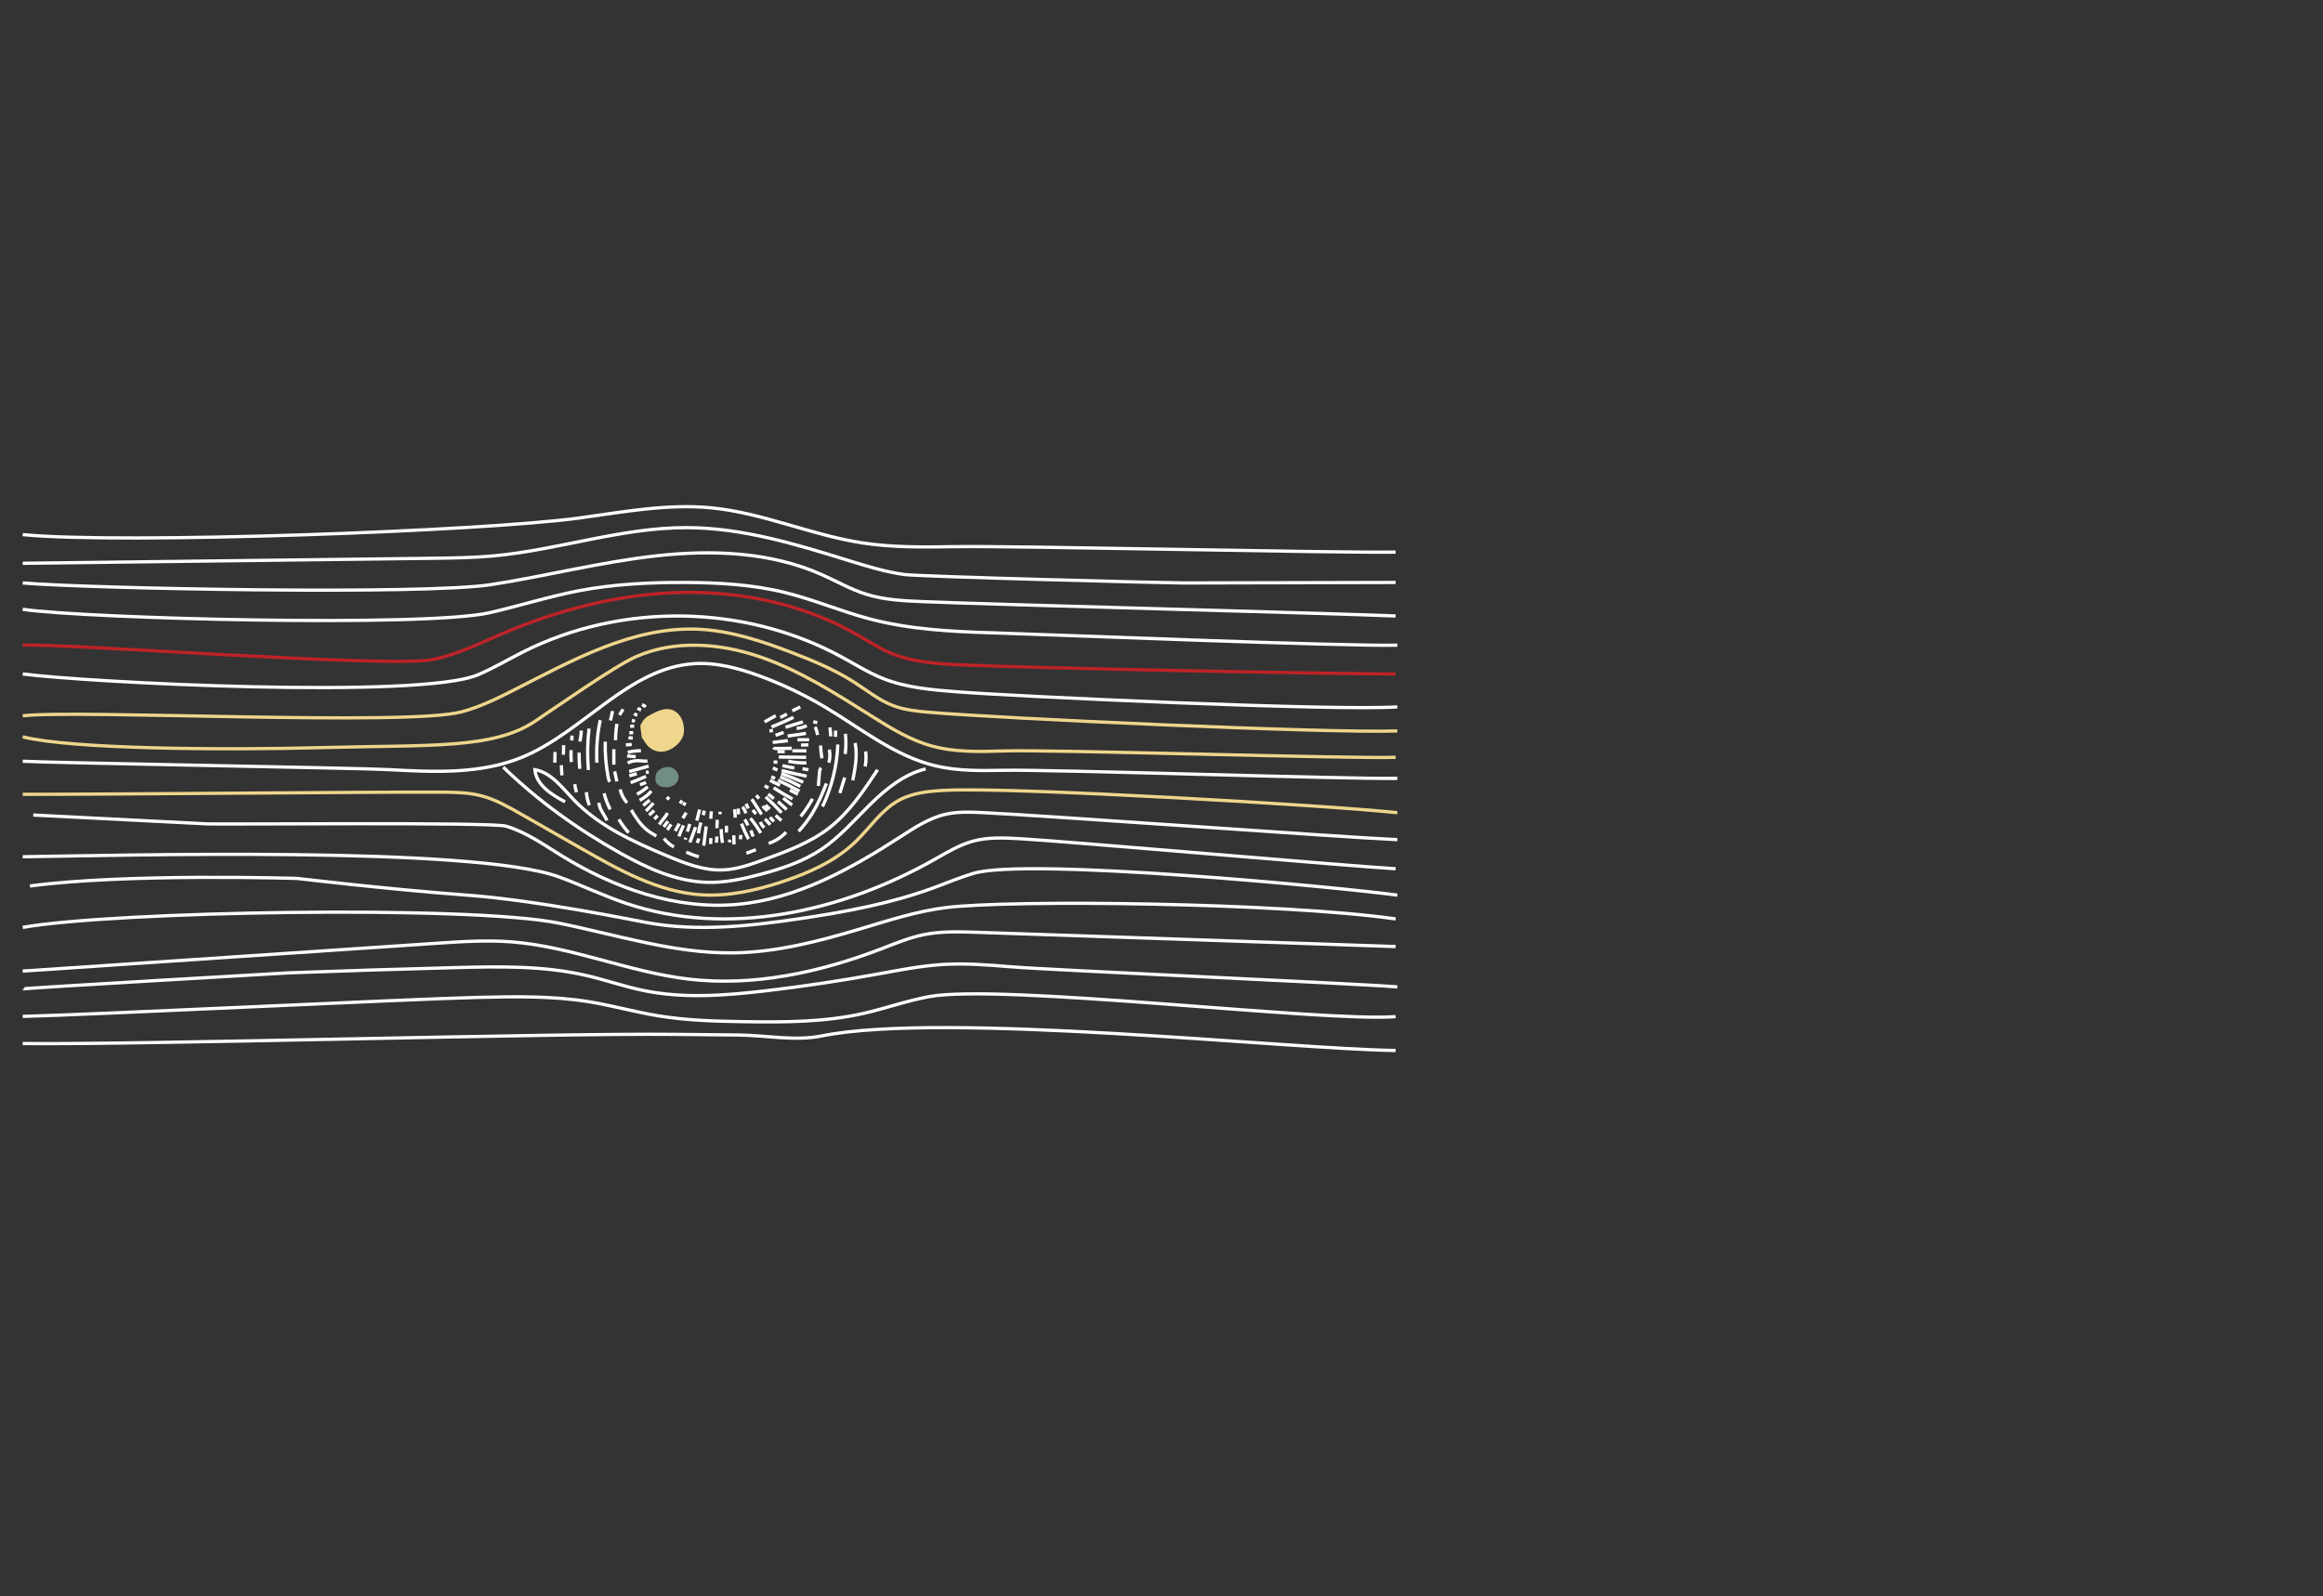 <?xml version="1.0" encoding="UTF-8"?>
<svg id="Layer_1" data-name="Layer 1" xmlns="http://www.w3.org/2000/svg" viewBox="0 0 1422.75 977.96">
  <rect x="0" y="0" width="1422.75" height="977.96" fill="#333333" stroke="none"/>
  <defs>
    <style>
      .cls-1 {
        stroke: #be2327;
      }

      .cls-1, .cls-2, .cls-3 {
        fill: none;
        stroke-miterlimit: 10;
        stroke-width: 2px;
      }

      .cls-2 {
        stroke: #efd68d;
      }

      .cls-3 {
        stroke: #fff;
      }

      .cls-4 {
        fill: #718e82;
      }

      .cls-4, .cls-5 {
        stroke-width: 0px;
      }

      .cls-5 {
        fill: #efd68d;
      }
    </style>
  </defs>
  <path class="cls-3" d="m13.92,466.34c18.48,1.02,205.9,4.12,224.38,5.14,27.35,1.51,55.75,2.86,81.13-7.46,37.64-15.32,65.32-54.99,105.88-57.47,13.51-.82,26.91,2.78,39.62,7.42,13.96,5.1,27.45,11.51,40.23,19.1,22.15,13.16,42.83,30.17,67.9,36.11,13.59,3.22,27.73,2.97,41.7,2.7,29.43-.57,211.63,5.52,241.06,4.95"/>
  <path class="cls-3" d="m566.95,471.02c-13.26,3.25-24.33,12.25-34.06,21.83-9.73,9.58-18.74,20.1-30.11,27.66-11.14,7.41-24.07,11.66-37,15.1-10.57,2.82-21.4,5.17-32.34,4.92-19.06-.43-37.03-8.68-53.67-17.98-25.91-14.48-50.22-31.93-71.53-52.58"/>
  <path class="cls-3" d="m346.09,491.21c-8.31-4.42-17.66-10.32-18.49-19.7,9.99,1.77,16.63,10.91,23.63,18.26,15.47,16.23,36.49,25.8,57.17,34.47,10.93,4.58,22.33,9.1,34.17,8.68,8.92-.32,17.47-3.42,25.85-6.49,13.74-5.04,27.72-10.2,39.3-19.15,12.32-9.53,21.16-22.75,29.78-35.72"/>
  <path class="cls-4" d="m401.41,477.6c.03-1.51.09-3.11.89-4.39.34-.54.79-.99,1.28-1.4,2.08-1.71,4.99-2.48,7.55-1.67s4.58,3.34,4.46,6.03c-.09,2.1-1.45,4.04-3.28,5.09s-4.05,1.27-6.12.88c-1.25-.24-2.49-.71-3.44-1.56-.96-.84-1.36-2.08-1.34-2.98Z"/>
  <path class="cls-5" d="m393.15,452.33c-.29-2.13-.58-4.27-.86-6.4-.07-.51-.14-1.02-.03-1.53.11-.51.39-.97.66-1.41.61-.99,1.23-1.99,2.05-2.81,1.11-1.12,2.52-1.87,3.91-2.6,3.85-2.03,8.23-4.08,12.4-2.83,2.28.68,4.21,2.32,5.48,4.34,1.27,2.02,1.91,4.38,2.11,6.76.12,1.41.08,2.84-.27,4.21-.58,2.26-1.99,4.24-3.65,5.88-2.94,2.89-6.98,4.93-11.09,4.53-2.88-.28-5.61-1.77-7.51-3.95s-2.98-5.06-3.2-4.19Z"/>
  <path class="cls-3" d="m468.29,442.21c2.28-1.27,4.56-2.53,6.83-3.8"/>
  <path class="cls-3" d="m500.55,442.77c-.81-.23-1.62-.46-2.43-.69"/>
  <path class="cls-3" d="m477.88,439.54c1.35-.69,2.7-1.39,4.05-2.08"/>
  <path class="cls-3" d="m485.28,435.47c1.62-.82,3.23-1.63,4.85-2.45"/>
  <path class="cls-3" d="m472.57,445.34c4.54-1.81,9.01-3.79,13.41-5.92"/>
  <path class="cls-3" d="m481.1,445.5c3.55-1.1,7.11-2.19,10.66-3.29"/>
  <path class="cls-3" d="m487.94,446.23c2.13-.18,4.22-.76,6.14-1.7"/>
  <path class="cls-3" d="m479.97,448.69c-1.66.58-3.31,1.17-4.97,1.75"/>
  <path class="cls-3" d="m473.25,454.8c3.08-.36,6.17-.71,9.25-1.07"/>
  <path class="cls-3" d="m482.4,450.9c3.74-.54,7.48-1.08,11.22-1.62"/>
  <path class="cls-3" d="m488.41,453.17c2.39,0,4.78-.01,7.17-.01"/>
  <path class="cls-3" d="m490.6,456.42c1.5-.04,3.01-.08,4.51-.12"/>
  <path class="cls-3" d="m484.94,458.42c-3.15.04-6.29.08-9.44.11-.65.01-1.42-.04-1.78-.59"/>
  <path class="cls-3" d="m485.29,459.93c2.87.01,5.73.02,8.6.04"/>
  <path class="cls-3" d="m480.6,460.49c-1.47-.03-2.94-.05-4.41-.08"/>
  <path class="cls-3" d="m476.97,463.73c5.59.07,11.19.13,16.78.2"/>
  <path class="cls-3" d="m482.83,466.34c3.64.77,7.38,1.1,11.1.98"/>
  <path class="cls-3" d="m479.24,469.02c2.41.55,4.84,1.03,7.28,1.45"/>
  <path class="cls-3" d="m491.52,470.93c1.21.21,2.43.42,3.64.64"/>
  <path class="cls-3" d="m478.69,472.02c5.08,1.3,10.19,2.46,15.33,3.49"/>
  <path class="cls-3" d="m478.46,473.9c4.56,1.58,9.05,3.34,13.46,5.28"/>
  <path class="cls-3" d="m477.82,476.01c4.23,1.64,8.36,3.55,12.35,5.72"/>
  <path class="cls-3" d="m471.6,478.02c2.01,1.08,4.06,2.1,6.14,3.05"/>
  <path class="cls-3" d="m476.44,478.03c4.48,2.05,8.88,4.27,13.19,6.65"/>
  <path class="cls-3" d="m483.74,483.99c1.65.86,3.3,1.73,4.96,2.59"/>
  <path class="cls-3" d="m473.85,482.61c3.73,2.45,7.57,4.73,11.51,6.82"/>
  <path class="cls-3" d="m468.28,481.34c.79.45,1.58.91,2.36,1.36"/>
  <path class="cls-3" d="m472.37,475.88c.77.32,1.55.64,2.32.96"/>
  <path class="cls-3" d="m473.37,470.43c.92.44,1.85.88,2.77,1.32"/>
  <path class="cls-3" d="m473.83,466.79c.77.05,1.55.09,2.32.14"/>
  <path class="cls-3" d="m471.24,447.82c.73-.12,1.46-.24,2.18-.36"/>
  <path class="cls-3" d="m470.51,486.48c1.15.91,2.3,1.82,3.46,2.73"/>
  <path class="cls-3" d="m479.7,488.94c1.8,1.41,3.61,2.82,5.41,4.23"/>
  <path class="cls-3" d="m476.47,491.07c1.78,1.62,3.55,3.24,5.33,4.86"/>
  <path class="cls-3" d="m468.95,488.21c3.39,3.06,6.64,6.29,9.72,9.66"/>
  <path class="cls-3" d="m463.1,487.25c.61.64,1.21,1.27,1.82,1.91"/>
  <path class="cls-3" d="m468.87,493.21c.86.8,1.73,1.61,2.59,2.41"/>
  <path class="cls-3" d="m475.06,499.49c1.11,1.14,2.3,2.2,3.55,3.18"/>
  <path class="cls-3" d="m467.05,493.85l3,2.91"/>
  <path class="cls-3" d="m471.56,500.71c.82.85,1.64,1.7,2.46,2.54"/>
  <path class="cls-3" d="m468.51,501.76c1.13,1.12,2.21,2.29,3.23,3.5"/>
  <path class="cls-3" d="m464.78,496.21c.56.9,1.12,1.79,1.68,2.69l-6-9.37"/>
  <path class="cls-3" d="m461.02,496.2c.65.82,1.31,1.63,1.96,2.45"/>
  <path class="cls-3" d="m465.73,503.5c.45,1.37,1.28,2.61,2.38,3.54"/>
  <path class="cls-3" d="m459.55,501.26c2.42,2.8,4.55,5.85,6.34,9.08"/>
  <path class="cls-3" d="m459.9,508.64c.46,1.28.92,2.56,1.38,3.84"/>
  <path class="cls-3" d="m456.09,501.97c.79,1.15,1.46,2.39,1.97,3.69"/>
  <path class="cls-3" d="m454.14,504.54c1.23,3.25,2.66,6.43,4.28,9.5"/>
  <path class="cls-3" d="m456.86,492.44c.55.91,1.03,1.86,1.43,2.84"/>
  <path class="cls-3" d="m454.77,494.24c.9,1.21,1.6,2.57,2.05,4.01"/>
  <path class="cls-3" d="m449.89,495.76c.25,1.7.38,3.42.4,5.14"/>
  <path class="cls-3" d="m452.03,495.33c.12,1.19.24,2.37.37,3.56"/>
  <path class="cls-3" d="m444.94,505.86c-.01,1.39-.02,2.77-.04,4.16"/>
  <path class="cls-3" d="m449.44,511.7c.03,1.88.06,3.75.09,5.63"/>
  <path class="cls-3" d="m453.76,511.5c-.1.88-.21,1.76-.31,2.64"/>
  <path class="cls-3" d="m447.09,514.37c-.14.56-.28,1.11-.43,1.67"/>
  <path class="cls-3" d="m441.74,507.9c.01,2.83.27,5.66.78,8.44"/>
  <path class="cls-3" d="m439.1,512.45c-.1,1.27-.2,2.53-.29,3.8"/>
  <path class="cls-3" d="m435.34,513.44c-.02,1.2-.04,2.4-.07,3.6"/>
  <path class="cls-3" d="m439.09,507.32c-.01-1.7.08-3.39.26-5.08"/>
  <path class="cls-3" d="m435.67,497.01c-.12,1.53-.24,3.05-.36,4.58"/>
  <path class="cls-3" d="m431.35,496.6c-.2.92-.41,1.84-.61,2.76"/>
  <path class="cls-3" d="m428.48,495.96c-.57,2.25-1.15,4.51-1.72,6.76"/>
  <path class="cls-3" d="m429.29,503.92c-.7,2.13-1.21,4.34-1.5,6.57"/>
  <path class="cls-3" d="m432.5,506.27c-.5,3.92-.99,7.85-1.49,11.77"/>
  <path class="cls-3" d="m441.05,497.27c-.03.52-.06,1.03-.1,1.55"/>
  <path class="cls-3" d="m428.03,513.69c-.35.91-.69,1.82-1.04,2.72"/>
  <path class="cls-3" d="m420.01,513.22c-.13.36-.27.71-.4,1.07"/>
  <path class="cls-3" d="m426.03,506.7c-1.21,3.11-2.37,6.23-3.49,9.37"/>
  <path class="cls-3" d="m422.48,504.75c-.5,1.56-.99,3.13-1.49,4.69"/>
  <path class="cls-3" d="m418.63,505.66c-1.08,2.17-2.03,4.42-2.82,6.71"/>
  <path class="cls-3" d="m420.26,497.83c-.67,1.14-1.34,2.28-2,3.42"/>
  <path class="cls-3" d="m416.08,504.6c-.92,1.44-1.76,2.95-2.5,4.49"/>
  <path class="cls-3" d="m411.02,504.99c-.77,1.14-1.54,2.27-2.3,3.41"/>
  <path class="cls-3" d="m409.07,503.09c-.87,1.16-1.73,2.32-2.6,3.48"/>
  <path class="cls-3" d="m417.7,490.39c-.39.61-.79,1.22-1.18,1.83"/>
  <path class="cls-3" d="m419.75,491.59c-.39.61-.79,1.22-1.18,1.83"/>
  <path class="cls-3" d="m408.78,498.03c-1.22,2.62-3.49,4.6-5.02,7.05"/>
  <path class="cls-3" d="m402.75,499.63c-.68.7-1.36,1.4-2.03,2.1"/>
  <path class="cls-3" d="m400.64,496.52c-.98.99-2.01,1.91-3.1,2.78"/>
  <path class="cls-3" d="m400.19,491.93c-1.45,1.69-2.96,3.33-4.54,4.9"/>
  <path class="cls-3" d="m397.91,490.17c-1.37,1.03-2.68,2.14-3.91,3.33"/>
  <path class="cls-3" d="m409.77,488.21c-.44.55-.88,1.09-1.32,1.64"/>
  <path class="cls-3" d="m398.94,484.62c-2,2.31-4.44,4.24-7.15,5.65"/>
  <path class="cls-3" d="m396.72,482.01c-2.05,1.72-4.26,3.25-6.58,4.58"/>
  <path class="cls-3" d="m395.61,479.22c-1.13.69-2.38,1.17-3.68,1.41"/>
  <path class="cls-3" d="m395.64,475.63c-3.11,1.36-6.25,2.64-9.43,3.83"/>
  <path class="cls-3" d="m397.33,472.89c-.58.11-1.17.22-1.75.32"/>
  <path class="cls-3" d="m390,473.98c-1.53.43-3.06.86-4.58,1.29"/>
  <path class="cls-3" d="m397.29,469.34c-3.99,1.06-7.97,2.16-11.94,3.31"/>
  <path class="cls-3" d="m396.57,466.19c-1.89.26-3.8-.16-5.7-.2-2.23-.05-4.47.44-6.48,1.41"/>
  <path class="cls-3" d="m389.37,463.47c-1.76.05-3.53-.11-5.25-.48"/>
  <path class="cls-3" d="m392.52,459.89c-2.7.1-5.45.2-8.03,1.03"/>
  <path class="cls-3" d="m386.89,455.99c-1.17.19-2.36.3-3.55.31"/>
  <path class="cls-3" d="m387.56,452.12c-.89-.02-1.78-.11-2.65-.26"/>
  <path class="cls-3" d="m387.82,448.84c-.8.03-1.6.05-2.39.08"/>
  <path class="cls-3" d="m388.4,444.78c-.81.06-1.61.12-2.42.18"/>
  <path class="cls-3" d="m388.86,441.89c-.61-.25-1.25-.45-1.89-.6"/>
  <path class="cls-3" d="m390.34,438.09c-.72-.11-1.4-.44-1.93-.94"/>
  <path class="cls-3" d="m392.63,434.88c-.77-.22-1.5-.58-2.15-1.05"/>
  <path class="cls-3" d="m395.49,433.06c-.67-.61-1.45-1.09-2.29-1.42"/>
  <path class="cls-3" d="m381.62,434.48c-.73,1.18-1.47,2.37-2.2,3.55"/>
  <path class="cls-3" d="m377.82,443.42c-.52,3.32-.8,6.68-.82,10.04"/>
  <path class="cls-3" d="m375.95,458.97c0,3.14,0,6.29.01,9.43"/>
  <path class="cls-3" d="m376.46,472.56c.44,2.04.88,4.09,1.32,6.13"/>
  <path class="cls-3" d="m379.83,483.57c.68,3.04,2.14,5.91,4.21,8.23"/>
  <path class="cls-3" d="m386.63,496.2c2.64,4.33,5.35,8.75,9.28,11.97,1.88,1.54,3.99,2.77,6.08,3.99"/>
  <path class="cls-3" d="m406.64,513.66c1.68,2.1,3.77,3.88,6.11,5.21"/>
  <path class="cls-3" d="m420.31,522.02c2.49,1.15,5.07,2.1,7.71,2.82"/>
  <path class="cls-3" d="m457.11,522.71c1.95-.73,3.9-1.45,5.85-2.18"/>
  <path class="cls-3" d="m470.8,516.66c4.05-1.33,7.75-3.71,10.64-6.85"/>
  <path class="cls-3" d="m490.4,500.16c2.72-3.39,5.13-7.01,7.22-10.83"/>
  <path class="cls-3" d="m501.21,481.46c.22-2.68.44-5.36.66-8.04.09-1.07.23-2.25,1.06-2.94"/>
  <path class="cls-3" d="m503.42,464.56c-.46-2.6-.75-5.24-.87-7.88"/>
  <path class="cls-3" d="m500.76,450.26c-.32-1.71-.8-3.39-1.45-5"/>
  <path class="cls-3" d="m508.32,445.6c.17,1.83.35,3.66.52,5.49"/>
  <path class="cls-3" d="m507.92,459.21c.56,2.65.46,5.43-.29,8.03"/>
  <path class="cls-3" d="m506.1,479.97c-2.4,6.29-5.07,12.5-8.59,18.24-2.42,3.95-5.24,7.65-8.39,11.05"/>
  <path class="cls-3" d="m375.19,435.6c-.43,1.92-.87,3.85-1.3,5.77"/>
  <path class="cls-3" d="m370.7,454.33c-.19,7.21.4,14.44,1.73,21.52.2,1.08.44,2.2,1.12,3.07"/>
  <path class="cls-3" d="m370.01,485.95c.81,3.43,2.07,6.76,3.73,9.87"/>
  <path class="cls-3" d="m385.02,510.11c-2.27-2.51-4.29-5.25-6-8.16"/>
  <path class="cls-3" d="m371.75,502.65c-1.56-3.68-4.69-6.83-4.92-10.82"/>
  <path class="cls-3" d="m360.36,471.72c-.72-8.45-.59-16.96.4-25.38"/>
  <path class="cls-3" d="m365.57,467.24c-.45-8.73.24-17.51,2.05-26.06"/>
  <path class="cls-3" d="m360.97,493.31c-1.03-2.56-1.64-5.28-1.82-8.04"/>
  <path class="cls-3" d="m355.07,470.99c-.27-3.3-.4-6.61-.39-9.93"/>
  <path class="cls-3" d="m355.09,454.23c.57-2.18.87-4.43.89-6.69"/>
  <path class="cls-3" d="m353.05,485.34c-.49-1.61-.84-3.27-1.03-4.94"/>
  <path class="cls-3" d="m349.94,466.84c-.25-2.42-.31-4.87-.18-7.3"/>
  <path class="cls-3" d="m350.21,453.6c.03-.99.06-1.98.09-2.97"/>
  <path class="cls-3" d="m345.2,456.51c-.04,1.95-.09,3.9-.13,5.85"/>
  <path class="cls-3" d="m343.84,468.76c.03,2.08.14,4.16.34,6.23"/>
  <path class="cls-3" d="m339.94,460.65c-.05,2.19-.11,4.38-.16,6.58"/>
  <path class="cls-3" d="m513.13,456.08c-.5,13.13-3.7,26.14-9.36,38"/>
  <path class="cls-3" d="m517.79,449.54c.43,4.12.39,8.29-.13,12.39"/>
  <path class="cls-3" d="m517.36,476.33c-1,3.17-2,6.34-3,9.52"/>
  <path class="cls-3" d="m523.74,455.18c1.51,7.54.04,15.32-1.43,22.87"/>
  <path class="cls-3" d="m530.16,460.33c.39,3.07.29,6.21-.29,9.25"/>
  <path class="cls-3" d="m511.68,447.57c.12,1.27.12,2.55-.02,3.82"/>
  <path class="cls-2" d="m13.92,451.39c29.76,7.43,120.43,8.28,185.04,6.56,64.61-1.72,103.15.99,128.65-16.06,11.81-7.89,49-33.97,62.02-39.66,23.63-10.33,51.19-8.26,75.61.07,24.41,8.32,46.37,22.41,68.2,36.15,11.62,7.31,23.47,14.65,36.67,18.39,14.53,4.12,29.9,3.67,44.99,3.19,28.88-.92,210.78,4.83,239.66,3.91"/>
  <path class="cls-2" d="m13.92,438.5c34.26-3.92,235.41,6.44,268.74-2.41,11.16-2.96,21.62-8.06,31.91-13.29,35.74-18.18,72.77-39.03,112.84-37.35,19.66.83,38.66,7.12,57.04,14.12,13.5,5.14,26.93,10.74,39.06,18.58,7.69,4.96,14.92,10.85,23.47,14.11,7.12,2.71,14.8,3.46,22.39,4.11,43.76,3.73,242.54,12.9,286.44,11.4"/>
  <path class="cls-3" d="m13.92,412.86c38.49,5.13,242.99,15.63,278.77.53,9.5-4.01,18.38-9.34,27.59-13.98,60.39-30.44,135.66-29.29,195.08,2.99,8.36,4.54,16.44,9.66,25.27,13.19,14.44,5.77,30.22,7.03,45.72,8.23,38.58,2.99,230.84,11.78,269.45,9.23"/>
  <path class="cls-1" d="m13.92,395.24c27.23-1.12,224.07,14.01,250.83,8.83,14.77-2.86,28.42-9.66,42.25-15.59,34.67-14.86,71.84-24.57,109.55-25.5s76,7.18,108.69,26c6.51,3.75,12.81,7.91,19.71,10.88,13.52,5.81,28.57,6.71,43.27,7.41,41.6,1.97,224.89,5.56,266.53,5.6"/>
  <path class="cls-3" d="m13.92,373.27c39.79,5.72,246.78,11.04,285.96,2.08,18.2-4.16,36.03-9.87,54.37-13.4,21.36-4.11,43.2-5.2,64.95-5.13,20.65.07,41.45,1.2,61.5,6.14,17.62,4.34,34.41,11.56,51.96,16.19,24.43,6.44,49.89,7.75,75.14,8.52,33.64,1.02,214.37,8.36,248.02,7.57"/>
  <path class="cls-3" d="m854.75,377.36c-42.82-1.8-246.65-7-289.47-8.8-11.69-.49-23.54-1.01-34.71-4.51-9.59-3-18.37-8.11-27.56-12.17-31.36-13.85-66.94-15.16-101.01-11.38s-67.42,12.39-101.3,17.65c-40.82,6.34-245.62,2.46-286.78-1.03"/>
  <path class="cls-3" d="m13.92,345.07c28.11-.36,222.95-2.71,251.06-3.07,12.42-.16,24.85-.32,37.22-1.45,39.87-3.67,78.66-17.46,118.7-17.32,33.8.12,66.67,10.17,98.95,20.18,11.18,3.47,22.42,6.95,34.01,8.53,9.62,1.31,161.13,5.2,170.84,5.18,43.35-.1,86.7-.21,130.05-.31"/>
  <path class="cls-3" d="m13.92,327.49c59.07,5.98,282.02-2.09,340.84-10.16,26.96-3.7,54.12-8.88,81.2-6.2,31.38,3.11,60.87,16.61,92.03,21.43,18.82,2.91,37.96,2.62,57,2.32,38.44-.61,231.31,3.94,269.76,3.34"/>
  <path class="cls-2" d="m855.81,497.88c-40.35-4.45-235.2-15.73-275.74-13.78-10.07.48-20.48,1.27-29.35,6.06-10.86,5.88-17.81,16.87-26.7,25.44-12.44,11.99-28.7,19.21-45.11,24.61-15.89,5.23-32.55,9.02-49.25,7.96-26.31-1.66-50.24-15.05-73.14-28.11-12.64-7.21-25.28-14.42-37.92-21.63-7.49-4.27-15.08-8.59-23.41-10.82-8.26-2.21-16.91-2.29-25.46-2.35-30.82-.22-225,1.54-255.82,1.33"/>
  <path class="cls-3" d="m855.81,514.37c-35.08-1.54-219.15-15.02-254.23-16.57-7.42-.33-14.95-.64-22.21.97-10.23,2.28-19.2,8.24-28,13.93-30.41,19.66-63.26,37.89-99.32,41.28-37.94,3.57-75.85-9.88-108.28-29.89-10.9-6.72-21.54-14.3-33.81-17.96-8.83-2.64-174.14-.96-183.35-1.43-35.42-1.8-70.83-3.61-106.25-5.41"/>
  <path class="cls-3" d="m13.92,524.84c55.82-.67,276.22-6.89,328.61,12.42,13.82,5.09,27.13,11.51,41.09,16.2,62.04,20.84,131.72,5.28,188.7-26.93,7.67-4.34,15.3-9.01,23.8-11.29,9.29-2.49,19.08-1.97,28.68-1.44,27.2,1.51,202.75,16.88,229.95,18.4"/>
  <path class="cls-3" d="m855.81,548.36c-34.01-4.63-226.87-23.22-259.73-13.3-8.44,2.54-16.56,6.01-24.84,9.02-26.24,9.56-53.88,14.62-81.51,18.72-31.05,4.61-62.82,8.05-93.69,2.37-6.65-1.22-67.27-13.66-110.04-16.81-48.59-3.59-103.87-10.22-103.87-10.22,0,0-105.02-3.28-163.78,4.63"/>
  <path class="cls-3" d="m854.75,562.93c-69.34-9.94-236.39-11.94-275.75-6.9-17.56,2.25-34.51,7.73-51.46,12.82-25.57,7.67-51.72,14.54-78.41,14.88-36.22.47-71.36-11.06-106.87-18.22-54.98-11.07-273.14-7.26-328.34,2.62"/>
  <path class="cls-3" d="m13.92,594.89c30-2.01,223.39-15.02,253.39-17.03,15.34-1.03,30.75-2.06,46.07-.86,36.74,2.88,71.46,18.39,108.05,22.76,40.05,4.78,80.72-4.07,118.38-18.51,8.54-3.27,17.04-6.85,26.01-8.68,10.45-2.12,21.22-1.8,31.88-1.46,39.73,1.25,217.32,7.51,257.05,8.76"/>
  <path class="cls-3" d="m855.81,604.58c-25.91-2.12-211.17-10.23-237.07-12.35-13.47-1.1-26.98-2.2-40.47-1.44-13.89.79-27.58,3.54-41.27,6.02-22.27,4.04-44.66,7.4-67.13,10.05-25.09,2.97-50.72,5.04-75.47-.02-12.03-2.46-23.66-6.57-35.63-9.33-26.06-6-53.12-5.45-79.85-4.75-34.03.89-68.07,1.96-102.08,3.21-.52.03-163.1,9.38-162.92,9.85"/>
  <path class="cls-3" d="m854.75,622.79c-44.75,3.43-241.58-20.37-285.72-12.25-13.69,2.52-26.86,7.29-40.44,10.34-23.65,5.32-48.14,5.36-72.38,5.01-17.82-.26-35.7-.72-53.28-3.64-14.22-2.36-28.14-6.3-42.37-8.61-22.49-3.64-45.42-3.14-68.19-2.63-38.89.88-239.56,10.75-278.45,11.63"/>
  <path class="cls-3" d="m13.92,639.27c77.04.79,322.31-6.42,399.36-5.62,13.01.13,26.03.27,39.04.4,17.04.18,34.42,3.89,51.13.53,74.9-15.07,286.77,8.27,351.31,8.94"/>
</svg>